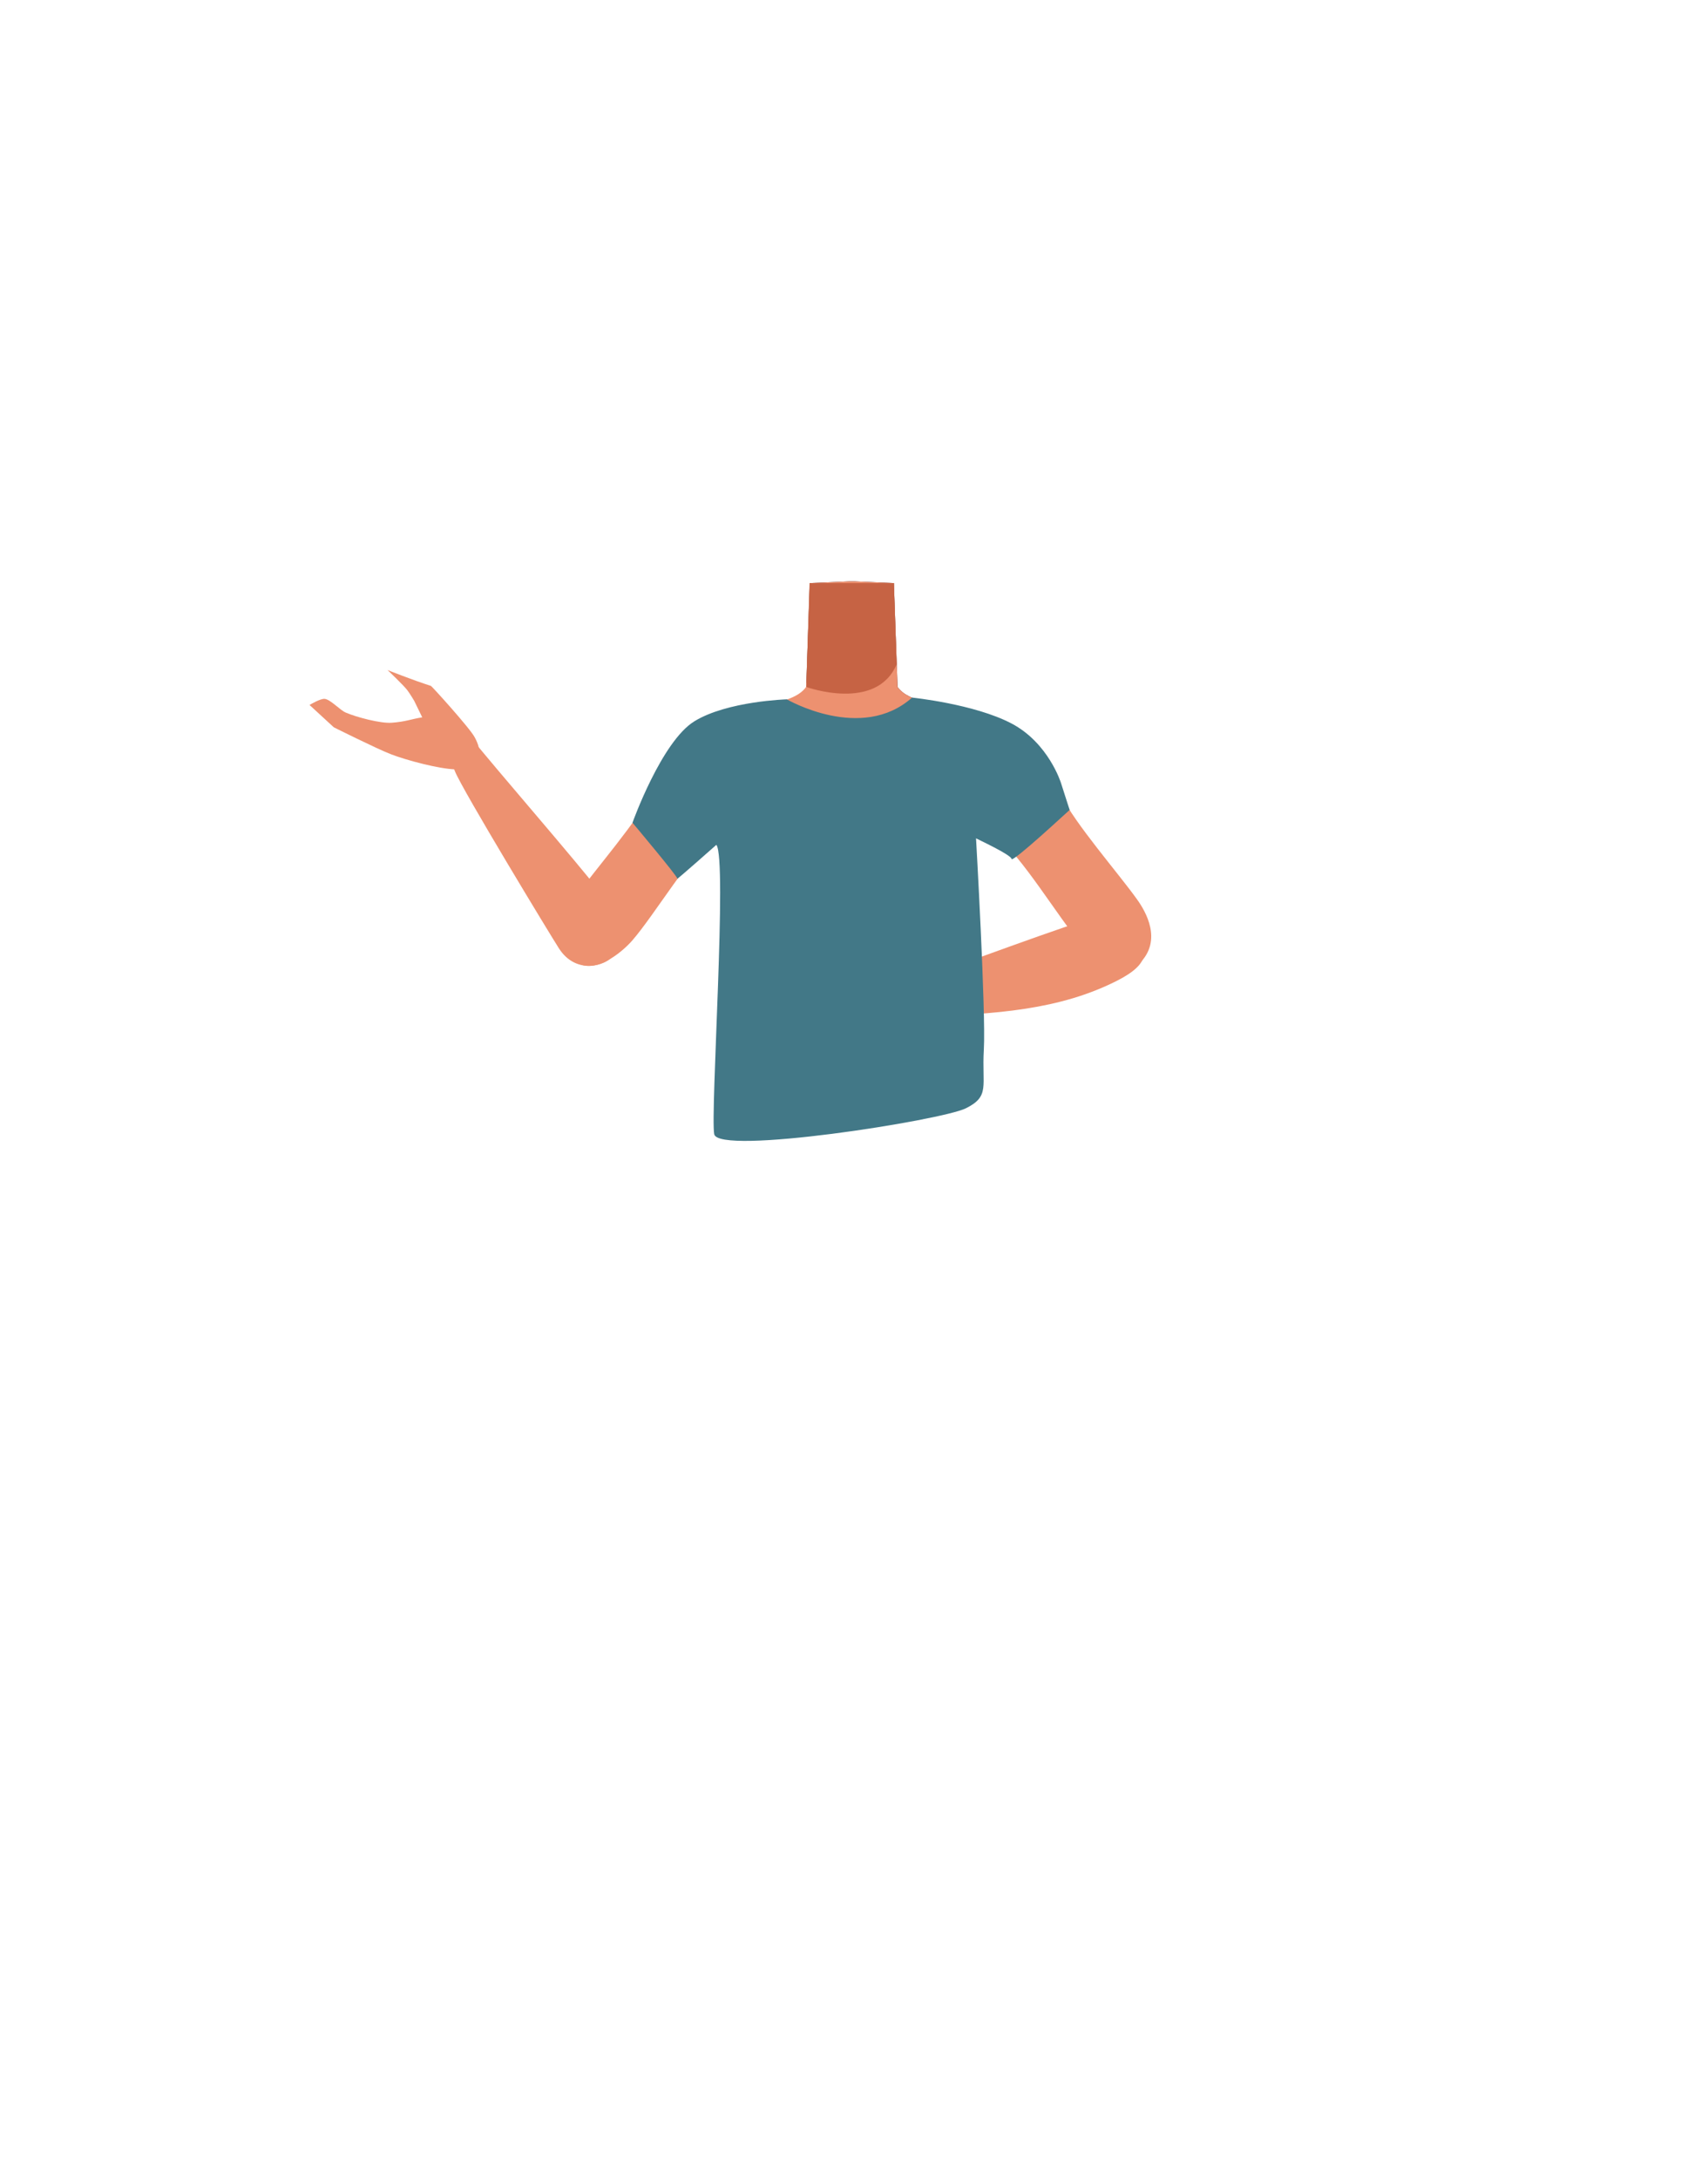 <?xml version="1.0" encoding="utf-8"?>
<!-- Generator: Adobe Illustrator 26.0.1, SVG Export Plug-In . SVG Version: 6.00 Build 0)  -->
<svg version="1.1" id="Calque_9" xmlns="http://www.w3.org/2000/svg" xmlns:xlink="http://www.w3.org/1999/xlink" x="0px" y="0px"
	 viewBox="0 0 788 1005" style="enable-background:new 0 0 788 1005;" xml:space="preserve">
<style type="text/css">
	.st0{fill:#401D26;}
	.st1{fill:#ED9170;}
	.st2{fill:#C66344;}
	.st3{fill:#427887;}
</style>
<path class="st0" d="M448.5,328.3c-5,4.4-11,7.7-17.4,9.7c-21.3,6.4-42.8-3.4-59.1-23.2l0.9-25.7l0.7-20.2l18.3-0.8h2.2l18.3,0.8
	l0.7,20.2l1,27.7C419.2,324.2,434.8,325.1,448.5,328.3z"/>
<path class="st1" d="M481,373.4c-4,12.6-29.6-8.5-38.9-0.6c-10.9,9.3,6.6,44.4,5,53.7c-1,6.2-9.9,22.2-13.7,21.3
	c-10.8-2.5-16.9-20.9-26.7-26.2c-5.7-3.1-8.2-6.1-13.7-2.5c-5.5-3.6-8-0.6-13.7,2.5c-9.8,5.4-15.8,23.7-26.7,26.2
	c-3.9,0.9-12.7-15.1-13.7-21.3c-1.5-9.3,2.5-27.5-8.4-36.9c-9.2-7.9-21.4-3.7-25.5-16.3c-7-22,13.5-38.5,23.4-42.3
	c15.2-5.9,37.1-5.1,43.5-14.2l0.1-2l0.9-25.7l0.7-20.2l18.3-0.8h2.2l18.3,0.8l0.7,20.2l1,27.7c5.2,7.4,20.7,8.3,34.5,11.5
	c3.1,0.7,6.1,1.6,9,2.7C467.5,334.9,488,351.4,481,373.4z"/>
<path class="st2" d="M372,316.8c0,0,32.3,11.7,41.7-10.5l-1.3-37.4h-38.9L372,316.8z"/>
<path class="st1" d="M357.4,352.5c-4.3,21.5-18,24.7-25.9,30.9c-12.6,9.9-29.3,38.2-39.7,50.2c-4.9,5.7-18.5,17-27.1,9.2l-3.8-2.5
	c-10.6-10.6,0.9-21.4,5.1-27.3c8.6-12,28.3-34.5,34.9-47.8c4.9-9.9,7.6-20.7,23.1-29.8c0,0,15.3-10.1,26.3-3
	C357.2,337,359.2,343.6,357.4,352.5L357.4,352.5z"/>
<path class="st1" d="M282.5,441.1c9.9-13.6,2.2-17.7-0.8-23.2c-3.2-6-46.6-56.1-58-69.9c-6.5-7.8-9.7-12.2-14.7-8.8
	c-4.6,3.1-0.6,12.7,0.9,16.5c3.3,8.4,44.2,75.8,48,81.7C265.9,449.8,279.6,445.1,282.5,441.1z"/>
<path class="st1" d="M198.8,316.3c-8.2-2.6-20-7.3-20-7.3s7.8,7.4,9.2,9.4c1.2,1.6,3.1,4.8,3.1,4.8l3.7,7.6c-5.5,0.9-7.5,2-14.1,2.5
	c-5.1,0.4-16.4-2.6-21.2-4.7c-2.6-1.1-6.9-5.9-9.6-6.3c-2-0.3-7.1,2.8-7.1,2.8l11.2,10.3c0,0,19.6,9.8,26.3,12.4
	c7.2,2.8,22.3,6.8,29.8,7c2.4,0,7.2,0.1,9.9-4.2c2.4-3.7,0.4-8-1-10.6C216.9,335.9,199.2,316.4,198.8,316.3z"/>
<path class="st1" d="M433,354c4.3,21.5,18,24.7,25.9,30.9c12.6,9.8,29.3,38.2,39.7,50.2c4.9,5.7,18.5,17,27.1,9.2l0,0
	c10.7-10.6,3-23.9-1.3-29.8c-8.6-12-28.3-34.5-34.9-47.8c-4.9-9.9-7.6-20.7-23.1-29.8c0,0-15.3-10.2-26.3-3
	C433.2,338.6,431.3,345.1,433,354L433,354z"/>
<path class="st1" d="M526.5,434.3c-3.9-14.5-15.2-11.8-21.4-11c-6.7,0.9-68.8,24.1-85.8,29.9c-9.6,3.3-14.8,4.8-13.4,10.7
	c1.3,5.3,11.7,5,15.8,4.9c38.5-0.8,67.6-3.4,93.4-16.4C532,443.9,527.5,438,526.5,434.3z"/>
<path class="st1" d="M379.4,453.5c-7.6,4.1-19.1,9.3-19.1,9.3s5.9,4.6,8.3,4.9c2,0.2,10.5-4,10.5-4l15.1,2.6
	c-3.2,4.5-10.8,6.8-15,11.9c-3.2,3.9-13.3,10-18.1,12c-2.6,1.1-9,0.9-11.2,2.6c-1.6,1.2-2.9,7.1-2.9,7.1l15.1-0.9
	c0,0,20.6-7.2,27.2-10.3c7-3.2,20.4-11.3,25.8-16.6c1.7-1.7,5-5.1,3.9-10.1c-1-4.3-5.4-5.8-8.3-6.7C406,454,379.7,453.3,379.4,453.5
	z"/>
<path class="st3" d="M329.5,523c-1.8-9.9,6.1-127,1-133.4c0,0-18.4,16.3-18,15.6s-20.7-25.8-20.7-25.8s13.4-37.5,28.6-46.8
	s42.6-10.1,42.6-10.1s34.4,20,57.8-0.8c0,0,28.6,2.9,45.8,11.9s22.9,27.5,22.9,27.5s4,12.5,4,12.4s-26.5,24.6-26.8,22.6
	s-16.4-9.4-16.4-9.5s4.6,80.5,3.6,97.4s3,21.5-8.3,27.1S331.2,532.9,329.5,523z"/>
</svg>
